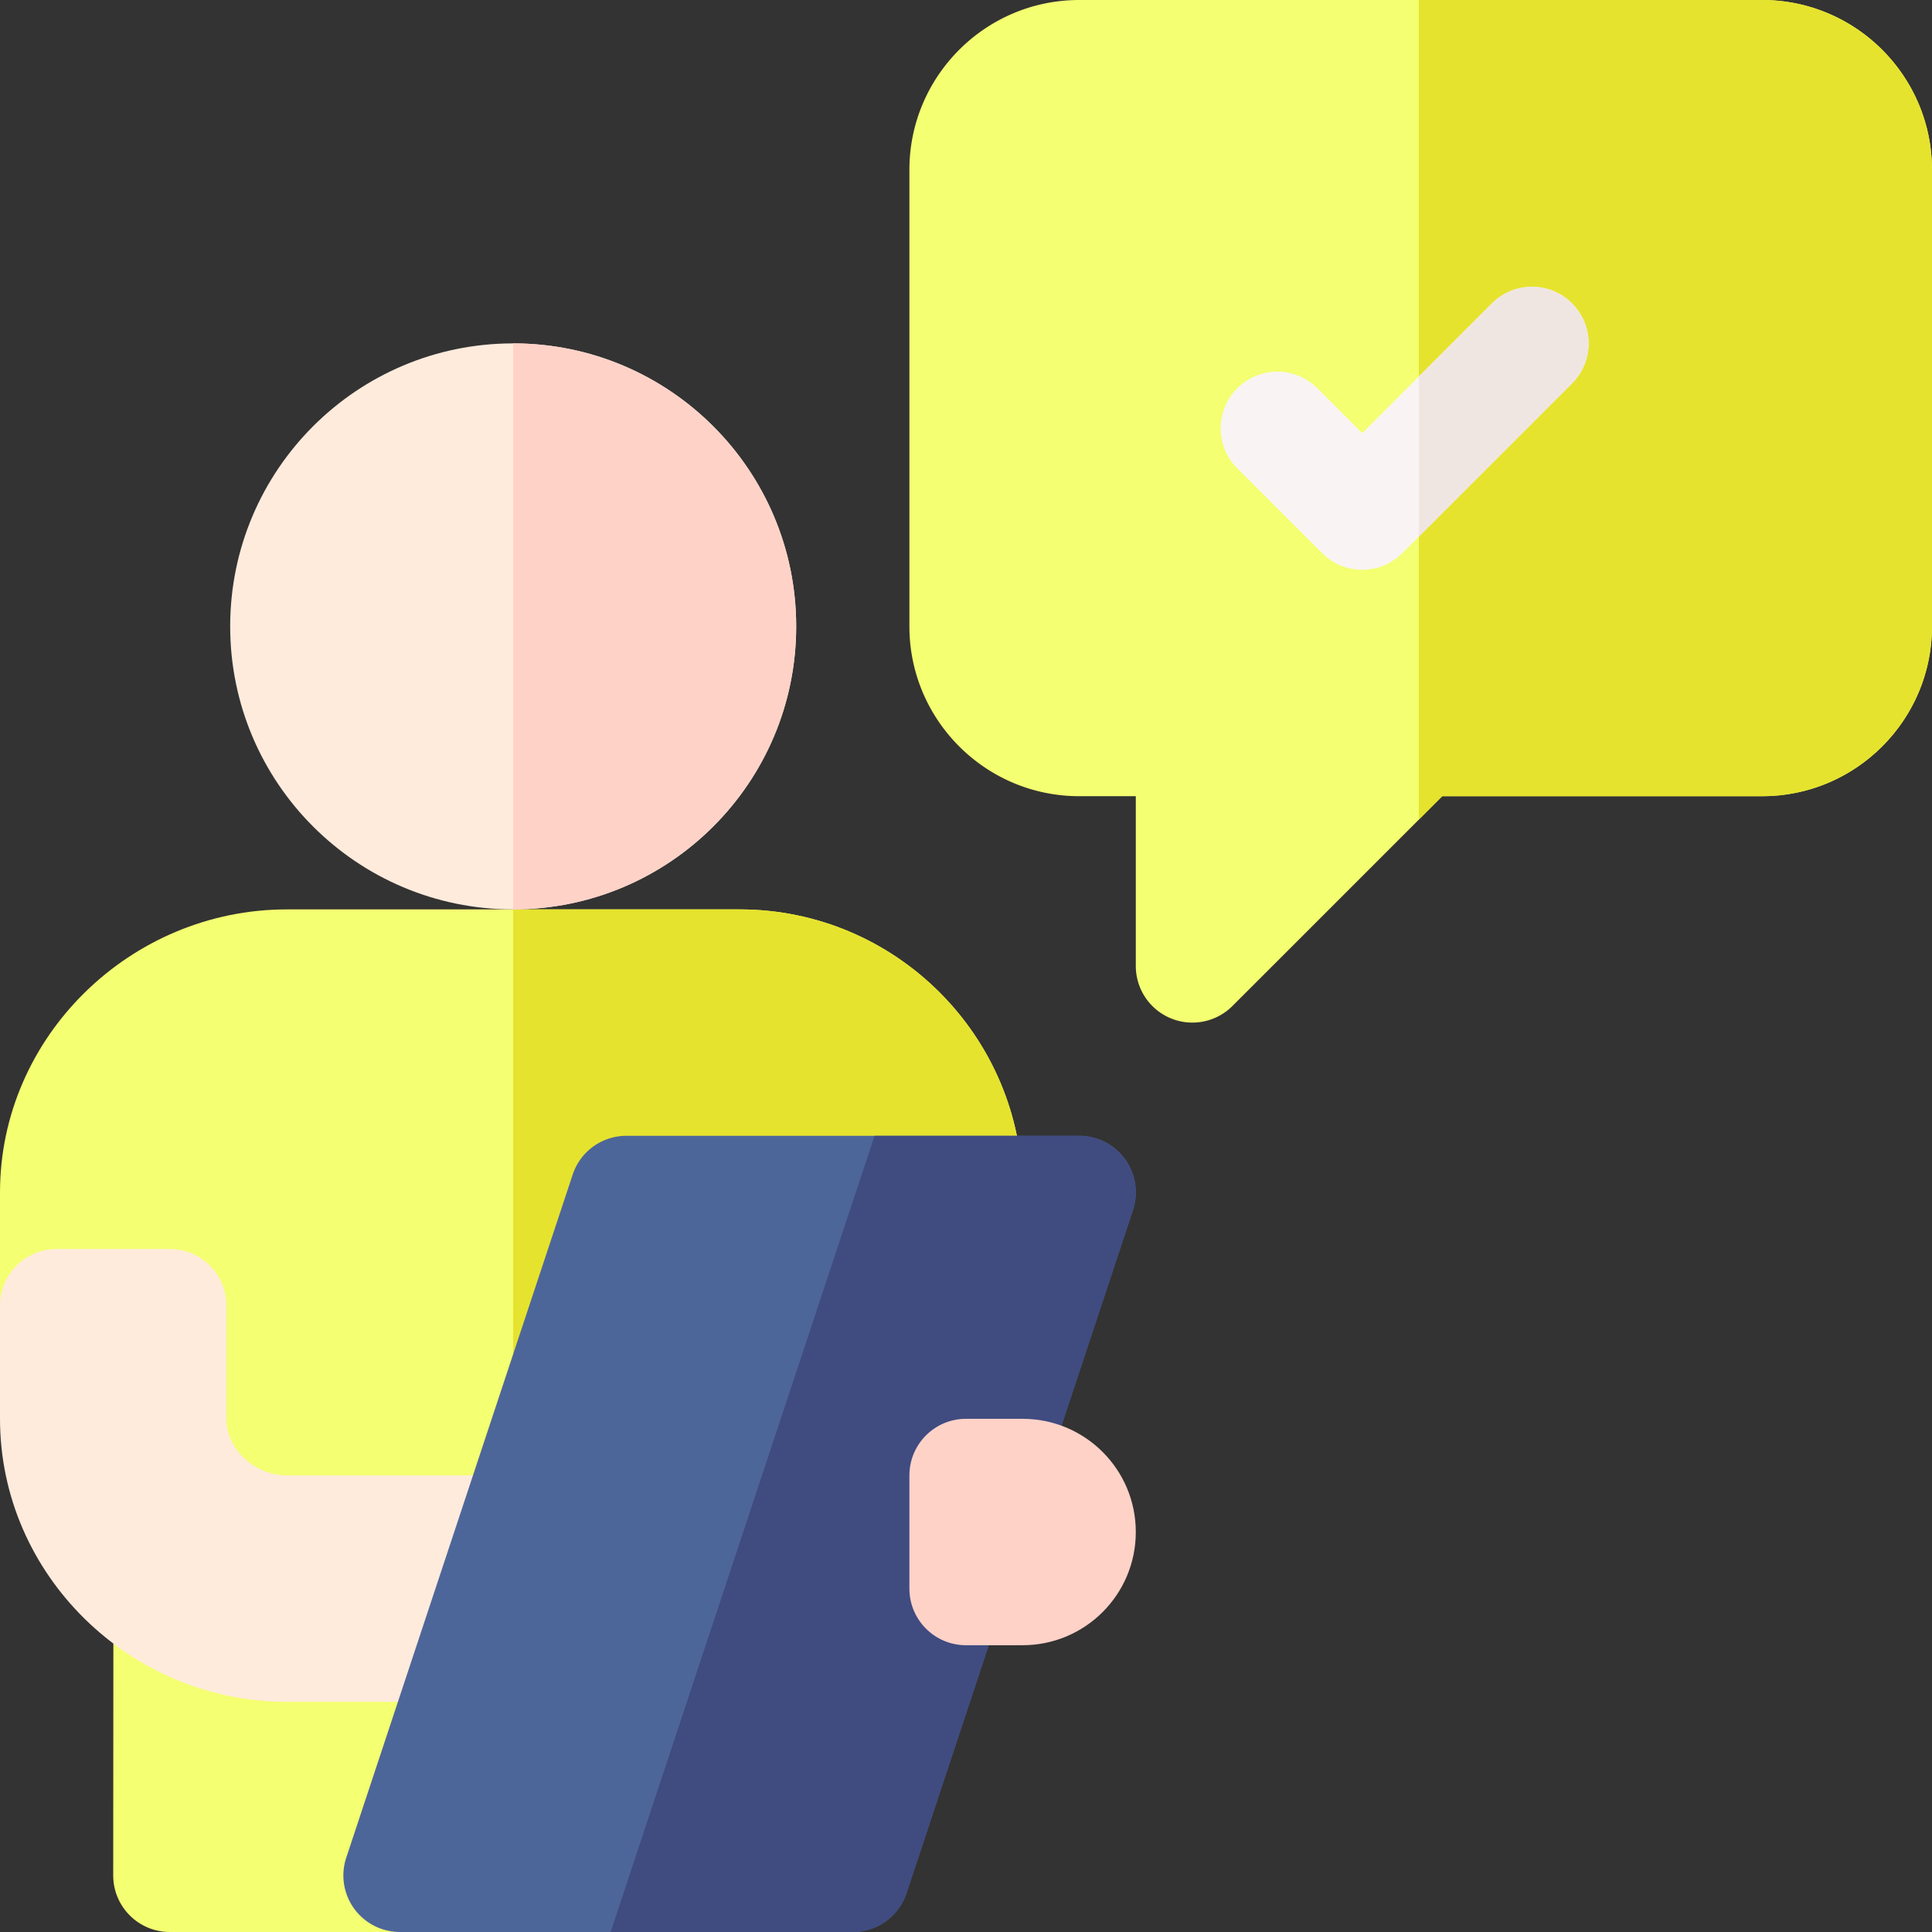 <svg xmlns="http://www.w3.org/2000/svg" viewBox="0 0 512 512"><rect x="0" y="0" width="512" height="512" fill="#333333" stroke="none"/><g xmlns="http://www.w3.org/2000/svg"><path fill="#f4ff71" d="M196 241H76c-41.353 0-76 33.647-76 75v30l30.066 59.672L30 497c0 8.291 6.709 15 15 15h61l30-35.455L271 316c0-41.353-33.647-75-75-75z" data-original="#ff6673"/><path fill="#ffebdc" d="M60 376v-30c0-8.284-6.716-15-15-15H15c-8.284 0-15 6.716-15 15v30c0 41.421 34.579 75 76 75h105v-60H76c-8.284 0-16-6.716-16-15z" data-original="#ffebdc"/><path fill="#e6e32e" d="M196 241h-60v235.545L271 316c0-41.353-33.647-75-75-75z" data-original="#e62e2e"/><path fill="#4d6699" d="M298.173 307.226A15.018 15.018 0 0 0 286 301H166a14.984 14.984 0 0 0-14.224 10.254l-60 181a14.992 14.992 0 0 0 2.051 13.521A15.02 15.02 0 0 0 106 512h120c6.46 0 12.188-4.131 14.224-10.254l60-181a14.986 14.986 0 0 0-2.051-13.52z" data-original="#4d6699"/><path fill="#404b80" d="M231.769 301l-69.945 211H226c6.46 0 12.188-4.131 14.224-10.254l60-181a14.985 14.985 0 0 0-2.051-13.521A15.02 15.02 0 0 0 286 301z" data-original="#404b80"/><path fill="#ffd2c8" d="M271 436h-15c-8.284 0-15-6.716-15-15v-30c0-8.284 6.716-15 15-15h15c16.569 0 30 13.431 30 30 0 16.569-13.431 30-30 30z" data-original="#ffd2c8"/><path fill="#f4ff71" d="M467 0H286c-24.814 0-45 20.186-45 45v121c0 24.814 20.186 45 45 45h15v45a14.983 14.983 0 0 0 9.258 13.857c5.533 2.309 12.023 1.071 16.348-3.252L376 217.211l6.211-6.211H467c24.814 0 45-20.186 45-45V45c0-24.814-20.186-45-45-45z" data-original="#7ed96c"/><path fill="#e6e32e" d="M467 211c24.814 0 45-20.186 45-45V45c0-24.814-20.186-45-45-45h-91v217.211l6.211-6.211z" data-original="#48b348"/><path fill="#f9f4f3" d="M416.605 80.395c-5.859-5.859-15.352-5.859-21.211 0L376 99.789l-15 15-11.895-11.895c-5.859-5.859-15.352-5.859-21.211 0s-5.859 15.352 0 21.211l22.5 22.5c2.93 2.93 6.768 4.395 10.605 4.395s7.676-1.465 10.605-4.395l4.395-4.395 40.605-40.605c5.861-5.859 5.861-15.351.001-21.21z" data-original="#f9f4f3"/><path fill="#f0e6e1" d="M416.605 80.395c-5.859-5.859-15.352-5.859-21.211 0L376 99.789v42.422l40.605-40.605c5.86-5.86 5.86-15.352 0-21.211z" data-original="#f0e6e1"/><circle cx="136" cy="166" r="75" fill="#ffebdc" data-original="#ffebdc"/><path fill="#ffd2c8" d="M211 166c0-41.353-33.647-75-75-75v150c41.353 0 75-33.647 75-75z" data-original="#ffd2c8"/></g></svg>